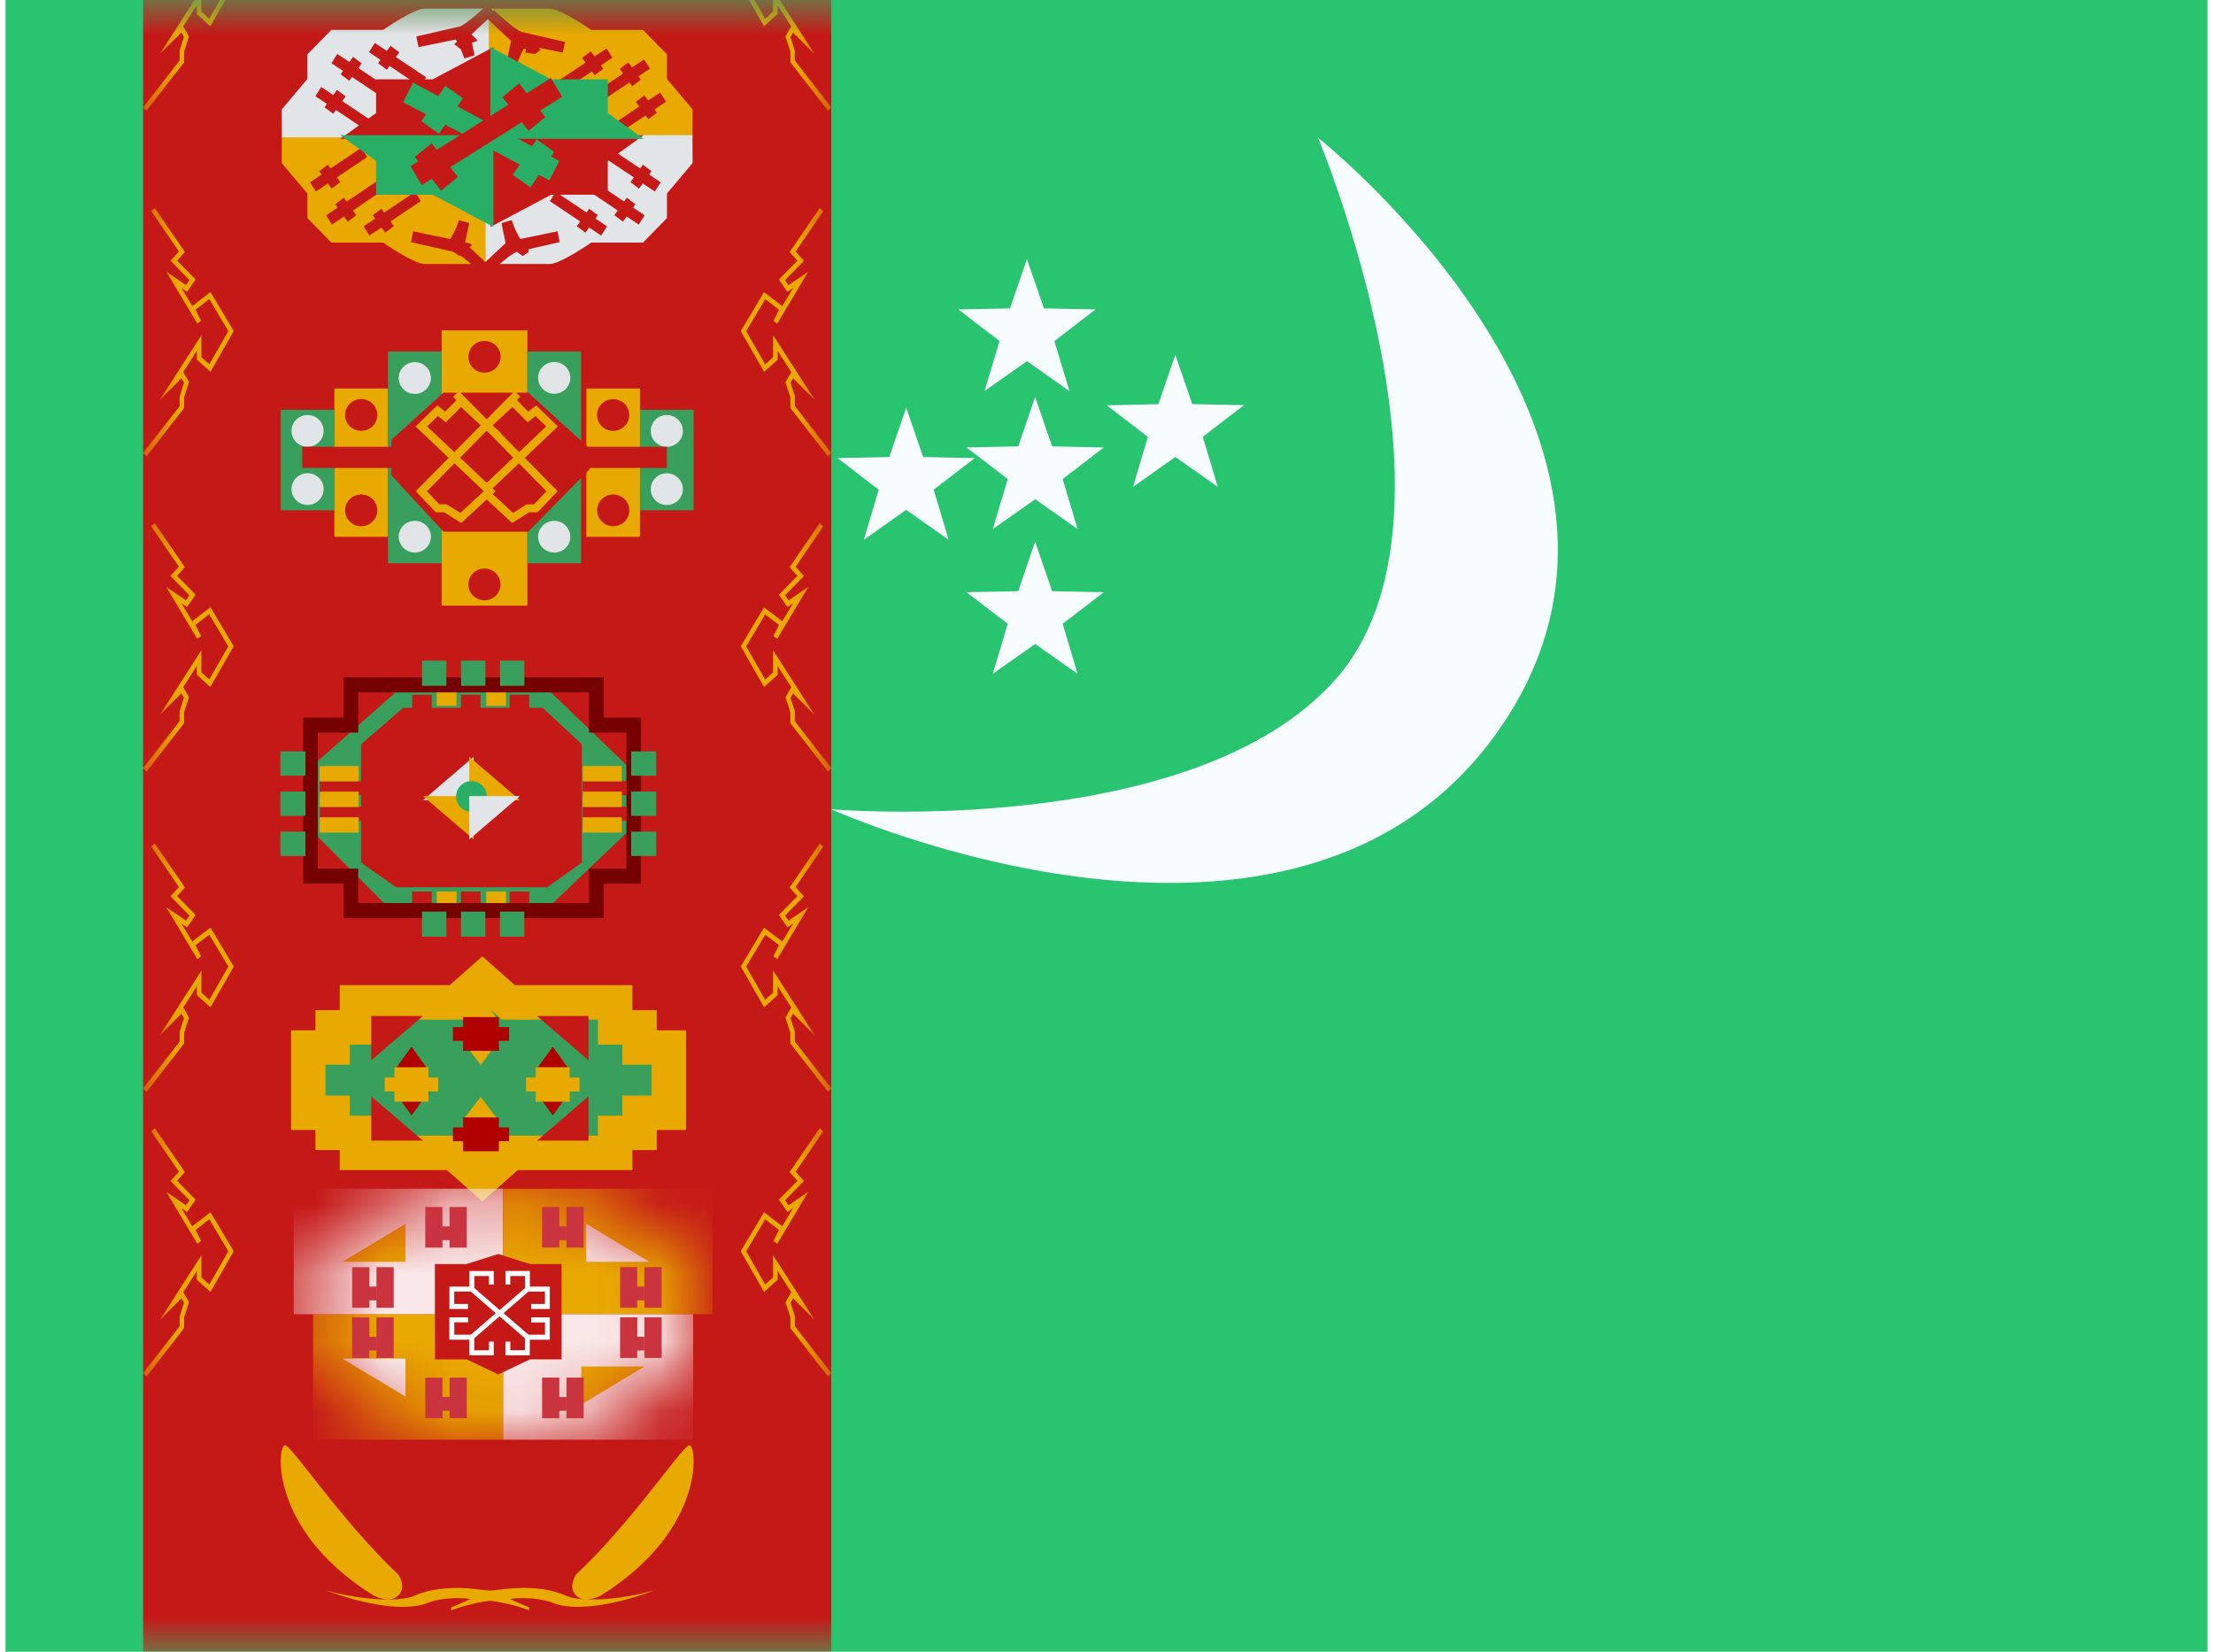 <svg xmlns="http://www.w3.org/2000/svg" width="1.34em" height="1em" viewBox="0 0 32 24"><g fill="none"><path fill="#29C470" fill-rule="evenodd" d="M0 0v24h32V0z" clip-rule="evenodd"/><mask id="flagpackTm0" width="32" height="24" x="0" y="0" maskUnits="userSpaceOnUse" style="mask-type:luminance"><path fill="#fff" fill-rule="evenodd" d="M0 0v24h32V0z" clip-rule="evenodd"/></mask><g mask="url(#flagpackTm0)"><path fill="#C51918" d="M2-.323h10V26H2z"/><mask id="flagpackTm1" width="10" height="27" x="2" y="-1" maskUnits="userSpaceOnUse" style="mask-type:luminance"><path fill="#fff" d="M2-.323h10V26H2z"/></mask><g mask="url(#flagpackTm1)"><path fill="#E8AA00" fill-rule="evenodd" d="m2.595.906l-.546.701L2 1.56l.53-.681V.74l.002-.013l.061-.19l-.037-.065l-.313.312l.603-.938v.32l.115.105l.276-.483l-.277-.465l-.2.154l.081.163l-.055.039l-.452-.755l.288.196l.05-.073l-.275-.28l.122-.135l-.403-.588L2.168-2l.438.64l-.113.125l.269.274l-.124.18l-.083-.057l.158.263l.265-.204l.338.567l-.34.593L2.78.203V.075l-.198.308l.084.147l-.07.218zM2.05 6.63l.546-.701V5.77l.071-.218l-.084-.147l.198-.308v.128l.197.178l.339-.593l-.338-.567l-.265.204l-.158-.263l.083.056l.124-.18l-.27-.273l.114-.125l-.438-.64l-.052.045l.403.588l-.122.134l.275.28l-.05.074l-.288-.197l.452.755l.055-.038l-.08-.163l.2-.154l.276.465l-.276.483l-.115-.104v-.32l-.603.938l.313-.312l.037.066l-.061.19l-.002.012v.137L2 6.58zm.546 3.878l-.546.702l-.05-.05l.53-.68v-.137l.002-.013l.061-.19l-.037-.066l-.313.313l.603-.938v.32l.115.105l.276-.483l-.277-.465l-.2.154l.081.162l-.055.04l-.452-.756l.288.197l.05-.074l-.275-.28l.122-.135l-.403-.587l.052-.045l.438.64l-.113.125l.269.274l-.124.179l-.083-.056l.158.263l.265-.204l.338.567l-.34.592l-.196-.177v-.128l-.198.308l.084.146l-.07.218zm-.546 5.356l.546-.702v-.158l.071-.218l-.084-.147l.198-.308v.128l.197.178l.339-.593l-.338-.566l-.265.203l-.158-.263l.083.057l.124-.18l-.27-.274l.114-.125l-.438-.64l-.052.045l.403.588l-.122.134l.275.28l-.05.074l-.288-.196l.452.755l.055-.039l-.08-.163l.2-.153l.276.464l-.276.483l-.115-.104v-.32l-.603.937l.313-.312l.037.066l-.061.19l-.002.012v.137l-.53.68zm0 4.136l.546-.702v-.158l.071-.218l-.084-.146l.198-.308v.128l.197.177l.339-.592l-.338-.567l-.265.204l-.158-.263l.083.056l.124-.18l-.27-.273l.114-.126l-.438-.64l-.052.046l.403.588l-.122.134l.275.28l-.05.074l-.288-.197l.452.755l.055-.038l-.08-.163l.2-.154l.276.465l-.276.483l-.115-.105v-.32l-.603.938l.313-.313l.037.066l-.061.19l-.002.013v.136l-.53.681zm9.902 0l-.546-.702v-.158l-.071-.218l.084-.146l-.198-.308v.128l-.197.177l-.339-.592l.338-.567l.265.204l.158-.263l-.083.056l-.124-.18l.27-.273l-.114-.126l.438-.64l.052.046l-.403.588l.122.134l-.275.28l.05.074l.288-.197l-.452.755l-.055-.038l.08-.163l-.2-.154l-.276.465l.276.483l.115-.105v-.32l.603.938l-.313-.313l-.037.066l.061.19l.002.013v.136l.53.681zm-.546-4.838l.546.701l.049-.048l-.53-.681v-.137l-.002-.012l-.061-.19l.037-.066l.313.312l-.603-.938v.32l-.115.105l-.276-.483l.277-.464l.2.153l-.081.163l.055.039l.452-.755l-.288.196l-.05-.073l.275-.28l-.122-.135l.403-.588l-.052-.045l-.438.64l.113.125l-.269.274l.124.18l.083-.057l-.158.263l-.265-.203l-.338.566l.34.593l.196-.178v-.128l.198.308l-.084.147l.07.218zm.546-3.952l-.546-.702v-.158l-.071-.218l.084-.146l-.198-.308v.128l-.197.177l-.339-.592l.338-.567l.265.204l.158-.263l-.083.056l-.124-.18l.27-.273l-.114-.126l.438-.64l.052.046l-.403.587l.122.135l-.275.28l.05.074l.288-.197l-.452.755l-.055-.039l.08-.162l-.2-.154l-.276.465l.276.483l.115-.105v-.32l.603.938l-.313-.313l-.037.066l.061.19l.002.013v.136l.53.681zm-.546-5.281l.546.701l.049-.048l-.53-.681v-.137l-.002-.013l-.061-.19l.037-.065l.313.312l-.603-.938v.32l-.115.105l-.276-.483l.277-.465l.2.154l-.081.163l.055.038l.452-.755l-.288.197l-.05-.073l.275-.281l-.122-.134l.403-.588l-.052-.045l-.438.64l.113.125l-.269.274l.124.18l.083-.057l-.158.263l-.265-.204l-.338.567l.34.593l.196-.178v-.128l.198.308l-.084.147l.07.218zm.546-4.322l-.546-.701V.748L11.334.53l.084-.147l-.198-.308v.128l-.197.178l-.339-.593l.338-.567l.265.204l.158-.263l-.083.056l-.124-.18l.27-.273l-.114-.125l.438-.64l.052.045l-.403.588l.122.134l-.275.28l.05.074l.288-.196l-.452.755l-.055-.04l.08-.162l-.2-.154l-.276.465l.276.483l.115-.104v-.32l.603.937l-.313-.312l-.037.066l.061.19l.002.012v.137l.53.68z" clip-rule="evenodd"/><path fill="#389F5D" fill-rule="evenodd" d="M7.307 14.565H8.86v.364h.354v.292h.425v.948h-.425v.291H8.86v.292H7.348l-.418.372l-.42-.372H5.108v-.292h-.354v-.291H4.4v-.948h.354v-.292h.354v-.364h1.443l.379-.335z" clip-rule="evenodd"/><path fill="#E8AA00" d="M8.86 14.565h.25v-.25h-.25zm-1.553 0l-.166.186l.07.064h.096zm1.553.364h-.25v.25h.25zm.354 0h.25v-.25h-.25zm0 .292h-.25v.25h.25zm.425 0h.25v-.25h-.25zm0 .948v.25h.25v-.25zm-.425 0v-.25h-.25v.25zm0 .291v.25h.25v-.25zm-.354 0v-.25h-.25v.25zm0 .292v.25h.25v-.25zm-1.512 0v-.25h-.095l-.07.063zm-.418.372l-.166.187l.166.147l.166-.147zm-.42-.372l.165-.187l-.07-.063H6.51zm-1.402 0h-.25v.25h.25zm0-.292h.25v-.25h-.25zm-.354 0h-.25v.25h.25zm0-.291h.25v-.25h-.25zm-.354 0h-.25v.25h.25zm0-.948v-.25h-.25v.25zm.354 0v.25h.25v-.25zm0-.292v-.25h-.25v.25zm.354 0v.25h.25v-.25zm0-.364v-.25h-.25v.25zm1.443 0v.25h.095l.07-.063zm.379-.335l.166-.187l-.166-.147l-.166.146zm1.93.085H7.307v.5H8.86zm.25.614v-.364h-.5v.364zm.104-.25H8.86v.5h.354zm.25.542v-.292h-.5v.292zm.175-.25h-.425v.5h.425zm.25 1.198v-.948h-.5v.948zm-.675.25h.425v-.5h-.425zm.25.041v-.291h-.5v.291zm-.604.25h.354v-.5H8.86zm.25.042v-.292h-.5v.292zm-1.762.25H8.86v-.5H7.348zm-.252.309l.418-.372l-.332-.374l-.418.372zm-.752-.372l.42.372l.331-.374l-.42-.372zm-1.236.063H6.51v-.5H5.108zm-.25-.542v.292h.5v-.292zm-.104.25h.354v-.5h-.354zm-.25-.541v.291h.5v-.291zm-.104.25h.354v-.5H4.4zm-.25-1.198v.948h.5v-.948zm.604-.25H4.4v.5h.354zm-.25-.042v.292h.5v-.292zm.604-.25h-.354v.5h.354zm-.25-.114v.364h.5v-.364zm1.693-.25H5.108v.5h1.443zm.166.437l.378-.335l-.33-.375l-.38.335zm.047-.336l.377.335l.332-.373l-.377-.335z"/><path fill="#C51918" fill-rule="evenodd" d="M5.315 15.407v-.644h.75zm3.158 0v-.644h-.75zm-3.158 1.167v-.644l.75.644zm3.158-.644v.644h-.75z" clip-rule="evenodd"/><path fill="#E8AA00" fill-rule="evenodd" d="m6.645 14.819l.26-.34l.255.34zm0 .316l.26.34l.255-.34zm.26.803l-.26.339h.515zm-.26.656l.26.34l.255-.34z" clip-rule="evenodd"/><path fill="#AF0100" fill-rule="evenodd" d="M6.65 14.778v.146h-.148v.2h.148v.146h.52v-.146h.148v-.2H7.17v-.146zm.52 1.604v-.145h-.52v.146h-.148v.2h.148v.145h.52v-.146h.148v-.2zm-1.516-.832l.247-.342l.243.341zm0 .318l.247.34l.243-.34zm2.3-.66l-.247.341h.49zm-.247.66l.247.34l.243-.34z" clip-rule="evenodd"/><path fill="#E8AA00" fill-rule="evenodd" d="M5.652 15.508v.148h-.141v.204h.141v.149h.494v-.149h.142v-.204h-.142v-.149zm2.547.148v-.149h-.494v.15h-.141v.203h.141v.149H8.2v-.149h.142v-.204z" clip-rule="evenodd"/><mask id="flagpackTm2" width="6" height="4" x="4" y="17" maskUnits="userSpaceOnUse" style="mask-type:luminance"><path fill="#fff" fill-rule="evenodd" d="m6.217 17.25l-1.772 1v1.655l1.772 1.04h1.919l1.813-1.04V18.25l-1.813-1z" clip-rule="evenodd"/></mask><g mask="url(#flagpackTm2)"><path fill="#E8AA00" d="M4.47 19.096h2.762v1.823H4.47z"/><path fill="#F9E8E7" d="M4.188 17.273h3.044v1.823H4.188z"/><path fill="#E8AA00" d="m4.896 18.335l.916-.552v.552zm5.38-1.062H7.232v1.823h3.044z"/><path fill="#F9E8E7" d="m9.356 18.335l-.917-.552v.552zm.637 2.584H7.232v-1.823h2.761z"/><path fill="#E8AA00" d="m9.285 19.856l-.917.552v-.552z"/><path fill="#FCFCFC" d="m4.896 19.741l.916.552v-.552z"/></g><path fill="#C51918" fill-rule="evenodd" d="M6.24 18.367h.46l.461-.146l.46.146h.46v1.385h-.46l-.46.219l-.46-.219h-.46z" clip-rule="evenodd"/><path fill="#C9343F" fill-rule="evenodd" d="M7.798 17.538h.25v.282h.103v.2h-.103v.107h-.25zm-2.51.875h-.25v.59h.25v-.108h.102v-.2h-.103zm.353 0h-.25v.59h.25zm-.354.729h-.25v.59h.25v-.108h.103v-.2h-.103zm.104 0h.25v.59h-.25zm3.54-.73h.25v.283h.102v.2h-.102v.107h-.25zm.604 0h-.25v.59h.25zm-.354.73h-.25v.59h.25v-.108h.102v-.2h-.102zm.104 0h.25v.59h-.25zm-.883-1.604h-.25v.59h.25zm-2.053 0H6.1v.59h.25v-.108h.103v-.2H6.35zm.104 0h.25v.59h-.25zm1.345 2.479h.25v.282h.103v.2h-.103v.108h-.25zm.604 0h-.25v.59h.25zm-2.053 0H6.1v.59h.25v-.108h.103v-.2H6.35zm.104 0h.25v.59h-.25z" clip-rule="evenodd"/><path fill="#fff" fill-rule="evenodd" d="M7.025 18.666h.07v-.198h-.353v.227h-.291v.325h.27v-.073h-.2v-.18h.24l.363.314l-.362.313h-.24v-.18h.2v-.072H6.45v.325h.291v.226h.354v-.198h-.07v.125h-.213v-.175l.368-.319l.368.319v.175h-.212v-.125h-.071v.198h.354v-.226h.291v-.325h-.27v.073h.2v.179H7.6l-.363-.313l.362-.313h.24v.179h-.2v.073h.271v-.325h-.29v-.227h-.354v.198h.07v-.125h.213v.175l-.368.319l-.368-.319v-.175h.212z" clip-rule="evenodd"/><path fill="#E8AA00" fill-rule="evenodd" d="M7.584 4.8H6.338v4h1.246zm-2.805.846h.78V7.8h-.78zm3.663 0h.779V7.8h-.78z" clip-rule="evenodd"/><path fill="#389F5D" fill-rule="evenodd" d="M6.338 5.108h-.78v3.077h.78zm-1.559.846H4v1.461h.78zm4.442 0H10v1.461h-.78zm-.857-.846h-.78v3.077h.78z" clip-rule="evenodd"/><path fill="#E1E5E8" fill-rule="evenodd" d="M6.182 5.492a.232.232 0 0 1-.234.231a.232.232 0 0 1-.234-.23c0-.128.105-.231.234-.231c.13 0 .234.103.234.23m-1.559.77c0 .127-.104.23-.233.23a.232.232 0 0 1-.234-.23c0-.128.104-.231.234-.231c.129 0 .233.103.233.23m0 .846c0 .127-.104.23-.233.23a.232.232 0 0 1-.234-.23c0-.128.104-.231.234-.231c.129 0 .233.103.233.23m1.325.923c.13 0 .234-.104.234-.231a.232.232 0 0 0-.234-.23a.232.232 0 0 0-.234.23c0 .127.105.23.234.23M9.61 6.492c.13 0 .234-.103.234-.23a.232.232 0 0 0-.234-.231a.232.232 0 0 0-.233.23c0 .128.104.231.233.231m.234.616c0 .127-.105.23-.234.23a.232.232 0 0 1-.233-.23c0-.128.104-.231.233-.231c.13 0 .234.103.234.23m-1.87.923c.13 0 .234-.104.234-.231a.232.232 0 0 0-.234-.23a.232.232 0 0 0-.234.23c0 .127.105.23.234.23m.234-2.539a.232.232 0 0 1-.234.231a.232.232 0 0 1-.234-.23c0-.128.105-.231.234-.231c.13 0 .234.103.234.23" clip-rule="evenodd"/><path fill="#C51918" fill-rule="evenodd" d="M7.195 5.185c0 .127-.105.23-.234.23a.232.232 0 0 1-.234-.23c0-.128.105-.231.234-.231c.13 0 .234.103.234.23m-1.792.846c0 .127-.105.23-.234.23a.232.232 0 0 1-.234-.23c0-.128.105-.231.234-.231s.234.103.234.23M6.96 8.723c.13 0 .234-.103.234-.23a.232.232 0 0 0-.234-.231a.232.232 0 0 0-.234.23c0 .128.105.231.234.231m2.104-2.692c0 .127-.105.23-.234.23a.232.232 0 0 1-.234-.23c0-.128.105-.231.234-.231c.13 0 .234.103.234.23M5.169 7.646a.232.232 0 0 0 .234-.23a.232.232 0 0 0-.234-.231a.232.232 0 0 0-.234.23c0 .128.105.231.234.231m3.896-.23c0 .127-.105.23-.234.23a.232.232 0 0 1-.234-.23c0-.128.105-.231.234-.231c.13 0 .234.103.234.23" clip-rule="evenodd"/><path fill="#C51918" fill-rule="evenodd" d="m5.607 6.391l.758-.685h1.232l.864.786h1.15V6.8h-1.12v.016l-.895.91H6.365l-.758-.821V6.8H4.312v-.308h1.295z" clip-rule="evenodd"/><path fill="#E8AA00" fill-rule="evenodd" d="m7.011 6.276l.368.374l-.386.366l-.387-.366l.368-.374l.019-.016zm.067.902l.043-.04l-.044-.042l.384-.364l.4.406l-.18.19h-.107l-.198.125zm-.085.079l-.37.342l-.246-.155h-.123l-.292-.307l.478-.484l-.48-.456l.315-.306l.114.09l.166-.167l-.05-.05l.084-.081l.404.41l.404-.41l.084.08l-.05.05l.165.168l.115-.09l.315.306l-.48.456l.477.484l-.291.307h-.124l-.246.155zm.206-.956l.005-.005l-.111-.102l-.014-.014l.288-.266l.22.222l.115-.091l.156.151l-.394.374zm-.248.836l-.341.316l-.199-.125h-.107l-.18-.19l.4-.406zm-.824-.94l.395.373l.384-.39l-.287-.266l-.22.222l-.116-.091zM4.448 21.442c-.209-.266-.35-.445-.387-.442c-.117.009-.226 1.244 1.29 2.184c0 0 .224.124.355 0c.13-.125 0-.308 0-.308c-.49-.46-.948-1.042-1.258-1.434m5.104 0c.209-.266.35-.445.387-.442c.117.009.226 1.244-1.29 2.184c0 0-.224.124-.355 0c-.13-.125 0-.308 0-.308c.49-.46.948-1.042 1.258-1.434m-.111 1.662c-.499.147-1.076.178-1.296.083a1.273 1.273 0 0 0-.224-.073c-.22-.05-.434-.05-.687-.022c-.022.002-.075.009-.094.01l-.007.002a.72.72 0 0 1-.04.004a.222.222 0 0 0-.05.006a.222.222 0 0 0-.048-.006a.721.721 0 0 1-.04-.004l-.007-.001a21.836 21.836 0 0 0-.094-.01a2.017 2.017 0 0 0-.687.021a1.273 1.273 0 0 0-.224.073c-.22.095-.798.064-1.296-.083c0 0 .907.364 1.445.203a.949.949 0 0 1 .166-.054a1.55 1.55 0 0 1 .499-.02c-.08.037-.172.08-.28.123v.044a2.41 2.41 0 0 1 .567-.14c.106.013.354.054.566.14v-.044a5.894 5.894 0 0 1-.28-.123a1.55 1.55 0 0 1 .5.02a.964.964 0 0 1 .165.053c.539.162 1.446-.202 1.446-.202" clip-rule="evenodd"/><path fill="#389F5D" fill-rule="evenodd" d="m5.764 9.977l-1.252 1.104v1.05l1.095 1.1H7.84l1.232-1.173v-.895L7.841 9.977z" clip-rule="evenodd"/><path fill="#C51918" fill-rule="evenodd" d="M6.195 10.094H5.91v.219h.284zm0 2.86H5.91v.219h.284zm.424 0h.284v.219h-.284zm.284-2.86h-.284v.219h.284zm.424 2.86h.284v.219h-.284zm.284-2.86h-.284v.219h.284z" clip-rule="evenodd"/><path fill="#E8AA00" fill-rule="evenodd" d="M6.554 10.038h-.288v.218h.288zm0 2.916h-.288v.219h.288zm.432-2.917h.288v.22h-.288zm.288 2.917h-.288v.219h.288z" clip-rule="evenodd"/><path fill="#750100" fill-rule="evenodd" d="M4.914 9.842h3.78v.584h.541v2.415h-.541v.499h-3.78v-.5h-.588v-2.414h.588zm.212.803h-.588v1.977h.588v.5h3.355v-.5h.542v-1.977H8.48v-.584H5.126z" clip-rule="evenodd"/><path fill="#389F5D" fill-rule="evenodd" d="M6.407 9.6h-.354v.365h.354zm.566 0H6.62v.365h.354zm.213 0h.354v.365h-.354zm-.779 3.646h-.354v.364h.354zm.212 0h.354v.364H6.62zm.92 0h-.353v.364h.354zm-3.544-.808v-.354h.364v.354zm0-.937v.354h.364v-.354zm0-.23v-.353h.364v.354zm5.097.813v.354h.365v-.354zm0-.229v-.354h.365v.354zm0-.937v.354h.365v-.354z" clip-rule="evenodd"/><path fill="#C51918" fill-rule="evenodd" d="m5.778 10.285l-.61.53v1.719l.507.358H7.87l.506-.358v-1.718l-.57-.531z" clip-rule="evenodd"/><path fill="#E1E5E8" fill-rule="evenodd" d="m6.803 10.997l-.736.63h.736z" clip-rule="evenodd"/><path fill="#E8AA00" d="m6.803 12.197l-.736-.63h.736z"/><path fill="#E8AA00" fill-rule="evenodd" d="m6.74 10.997l.736.63h-.737z" clip-rule="evenodd"/><path fill="#29AE66" fill-rule="evenodd" d="M6.772 11.796a.223.223 0 1 0 0-.446a.223.223 0 0 0 0 .446" clip-rule="evenodd"/><path fill="#E1E5E8" d="m6.74 12.197l.736-.63h-.737z"/><path fill="#C51918" fill-rule="evenodd" d="M5.204 11.35h-.638v.204h.638zm0 .372h-.638v.204h.638zm3.185-.372h.638v.204h-.638zm.638.372h-.638v.204h.638z" clip-rule="evenodd"/><path fill="#E8AA00" fill-rule="evenodd" d="M5.133 11.131h-.567v.223h.567zm0 .372h-.567v.223h.567zm-.567.372h.567v.223h-.567zm4.39-.744h-.567v.223h.567zm-.567.372h.567v.223h-.567zm.567.372h-.567v.223h.567zM9.985 1.59l-.002.406h-2.96l-.001 1.84h-.928c-.162 0-.606-.311-.606-.311h-.753l-.348-.356v-.357l-.373-.443l.002-.405h2.959l.002-1.84h.928c.161 0 .606.31.606.31h.753l.348.356v.357z" clip-rule="evenodd"/><path fill="#E1E5E8" fill-rule="evenodd" d="m4.014 1.59l.002.406h2.959l.002 1.84h.928c.162 0 .606-.311.606-.311h.753l.348-.356v-.357l.373-.443l-.002-.405h-2.96V.124h-.928c-.162 0-.606.31-.606.31h-.753L4.387.79v.357z" clip-rule="evenodd"/><path fill="#C51918" fill-rule="evenodd" d="M6.002.685L5.97.53l.638-.147c.077-.037.21-.142.393-.314l.086.097L7.1.148c.183.172.316.277.393.314l.638.147L8.1.765L7.746.692l.034.03a.44.44 0 0 0-.08.064L7.552.764l.014-.05l-.037-.007a1.7 1.7 0 0 0-.093.222l-.15-.044l.061-.29l-.338-.317L6.772.5c.03.027.059.057.088.092c-.025.01-.05.018-.072.025l-.01.003l.038.185l-.149.044a2.245 2.245 0 0 0-.056-.145l-.012.002a.44.44 0 0 0-.08-.063l.043-.038a.376.376 0 0 0-.02-.031zm.026.573l.086-.134L5.673.83l.049-.07l-.126-.094l-.054.074l-.175-.116l-.085.134l.168.112l-.035.049l.126.094l.04-.055zm-.545.16l.085-.134l-.44-.295l.048-.069l-.125-.094L4.997.9L4.822.784l-.085.134l.167.112l-.034.049l.125.094l.04-.055zm-.234.48l.085-.134l-.44-.295l.049-.069l-.126-.094l-.054.075l-.175-.117l-.085.134l.168.112l-.035.049l.126.094l.04-.055zm.008.384l-.086-.134l-.448.3l-.04-.055l-.125.095l.035.048l-.168.113l.085.134l.175-.117l.054.075l.126-.095l-.05-.068zm.148.346l.085.134l-.44.296l.048.069l-.125.094l-.054-.075l-.175.117l-.085-.134l.167-.113l-.034-.048l.125-.095l.04.056zm.546.16l.085.134l-.441.296l.049.069l-.126.094l-.054-.075l-.175.117l-.085-.134l.168-.113l-.035-.048l.126-.095l.04.056zm.831.765a1.402 1.402 0 0 0-.072-.025l-.03-.007l.059-.279l-.15-.044a1.205 1.205 0 0 1-.125.275l-.54-.112l-.032.157l.615.141v.001l.089.06l.012-.008c.077.054.183.143.315.266l.05-.056l.05.056c.184-.17.317-.276.393-.313l.02-.005a.619.619 0 0 0 .082.06l.089-.06l-.01-.03l.01-.01l.447-.102l-.032-.157l-.54.112a1.205 1.205 0 0 1-.125-.275l-.15.044l.061.29l-.295.277l-.228-.214zm1.908-1.27l.085-.135l.448.3l.04-.055l.125.095l-.034.048l.167.113l-.085.134l-.175-.117l-.054.075l-.125-.095l.049-.068zm-.234.48l.085-.135l.448.3l.04-.055l.125.095l-.034.048l.168.113l-.086.134l-.175-.117l-.054.075l-.125-.095l.049-.068zm-.545.16l.085-.135l.448.3l.04-.055l.125.095l-.035.048l.168.113l-.085.134l-.175-.117l-.054.075l-.126-.094l.05-.069zm.857-1.079l.085.134l.448-.3l.04.055l.125-.094l-.034-.049l.167-.112l-.085-.134l-.175.117l-.054-.075l-.126.094l.05.069zm-.234-.48l.085.134l.448-.3l.04.055l.125-.094l-.034-.049l.168-.112L9.28.864L9.105.98L9.051.906L8.926 1l.049.069zm-.546-.16l.086.134l.448-.3l.04.055L8.686 1L8.652.95L8.82.838L8.735.704L8.56.82L8.506.746L8.38.84l.05.069z" clip-rule="evenodd"/><path fill="#C51918" fill-rule="evenodd" d="M6.208 1.153L7.09.685v1.28h2.182l-.52.374v.49H7.93l-.882.468v-1.28H4.865l.52-.374v-.49z" clip-rule="evenodd"/><path fill="#29AE66" fill-rule="evenodd" d="M7.93 1.153L7.046.685v1.28H4.865l.52.374v.49h.823l.882.468v-1.28h2.182l-.52-.374v-.49z" clip-rule="evenodd"/><path fill="#29AE66" fill-rule="evenodd" d="m5.779 1.485l.144-.284l.366.196l.101-.15l.257.181l-.08.118l1.085.58l.067-.1l.256.182l-.044.067l.117.062l-.144.284l-.152-.08l-.123.182l-.256-.182l.1-.15l-1.084-.58l-.089.133l-.256-.182l.067-.1z" clip-rule="evenodd"/><path fill="#C51918" fill-rule="evenodd" d="m8.09 1.407l-.164-.273l-.352.22l-.11-.142l-.244.2l.087.11l-1.041.655l-.074-.095l-.243.2l.05.063l-.113.07l.163.274l.146-.092l.135.174l.243-.199l-.11-.143l1.04-.654l.098.126l.244-.2l-.074-.094z" clip-rule="evenodd"/></g><path fill="#F7FCFF" fill-rule="evenodd" d="M19.073 2s2.33 5.522.26 7.867C17.263 12.21 12 11.759 12 11.759s6.756 3.052 9.7-1.15C24.644 6.407 19.073 2 19.073 2" clip-rule="evenodd"/><path fill="#F7FCFF" fill-rule="evenodd" d="m14.844 5.248l-.616.434l.217-.727l-.598-.459l.75-.015l.247-.718l.247.718l.75.015l-.598.46l.218.726zm.12 2.006l-.617.434l.218-.727l-.6-.46l.752-.015l.246-.718l.247.718l.751.016l-.598.459l.217.727zm-2.491.589l.616-.434l.617.434l-.218-.728l.599-.459l-.751-.015l-.247-.718l-.246.718l-.751.015l.598.46zm2.49 1.514l-.616.434l.218-.727l-.6-.459l.752-.015l.246-.718l.247.718l.751.015l-.598.459l.217.727zm1.422-2.282L17 6.64l.617.434l-.218-.727l.599-.46l-.751-.015L17 5.156l-.247.717l-.75.016l.598.459z" clip-rule="evenodd"/></g></g></svg>